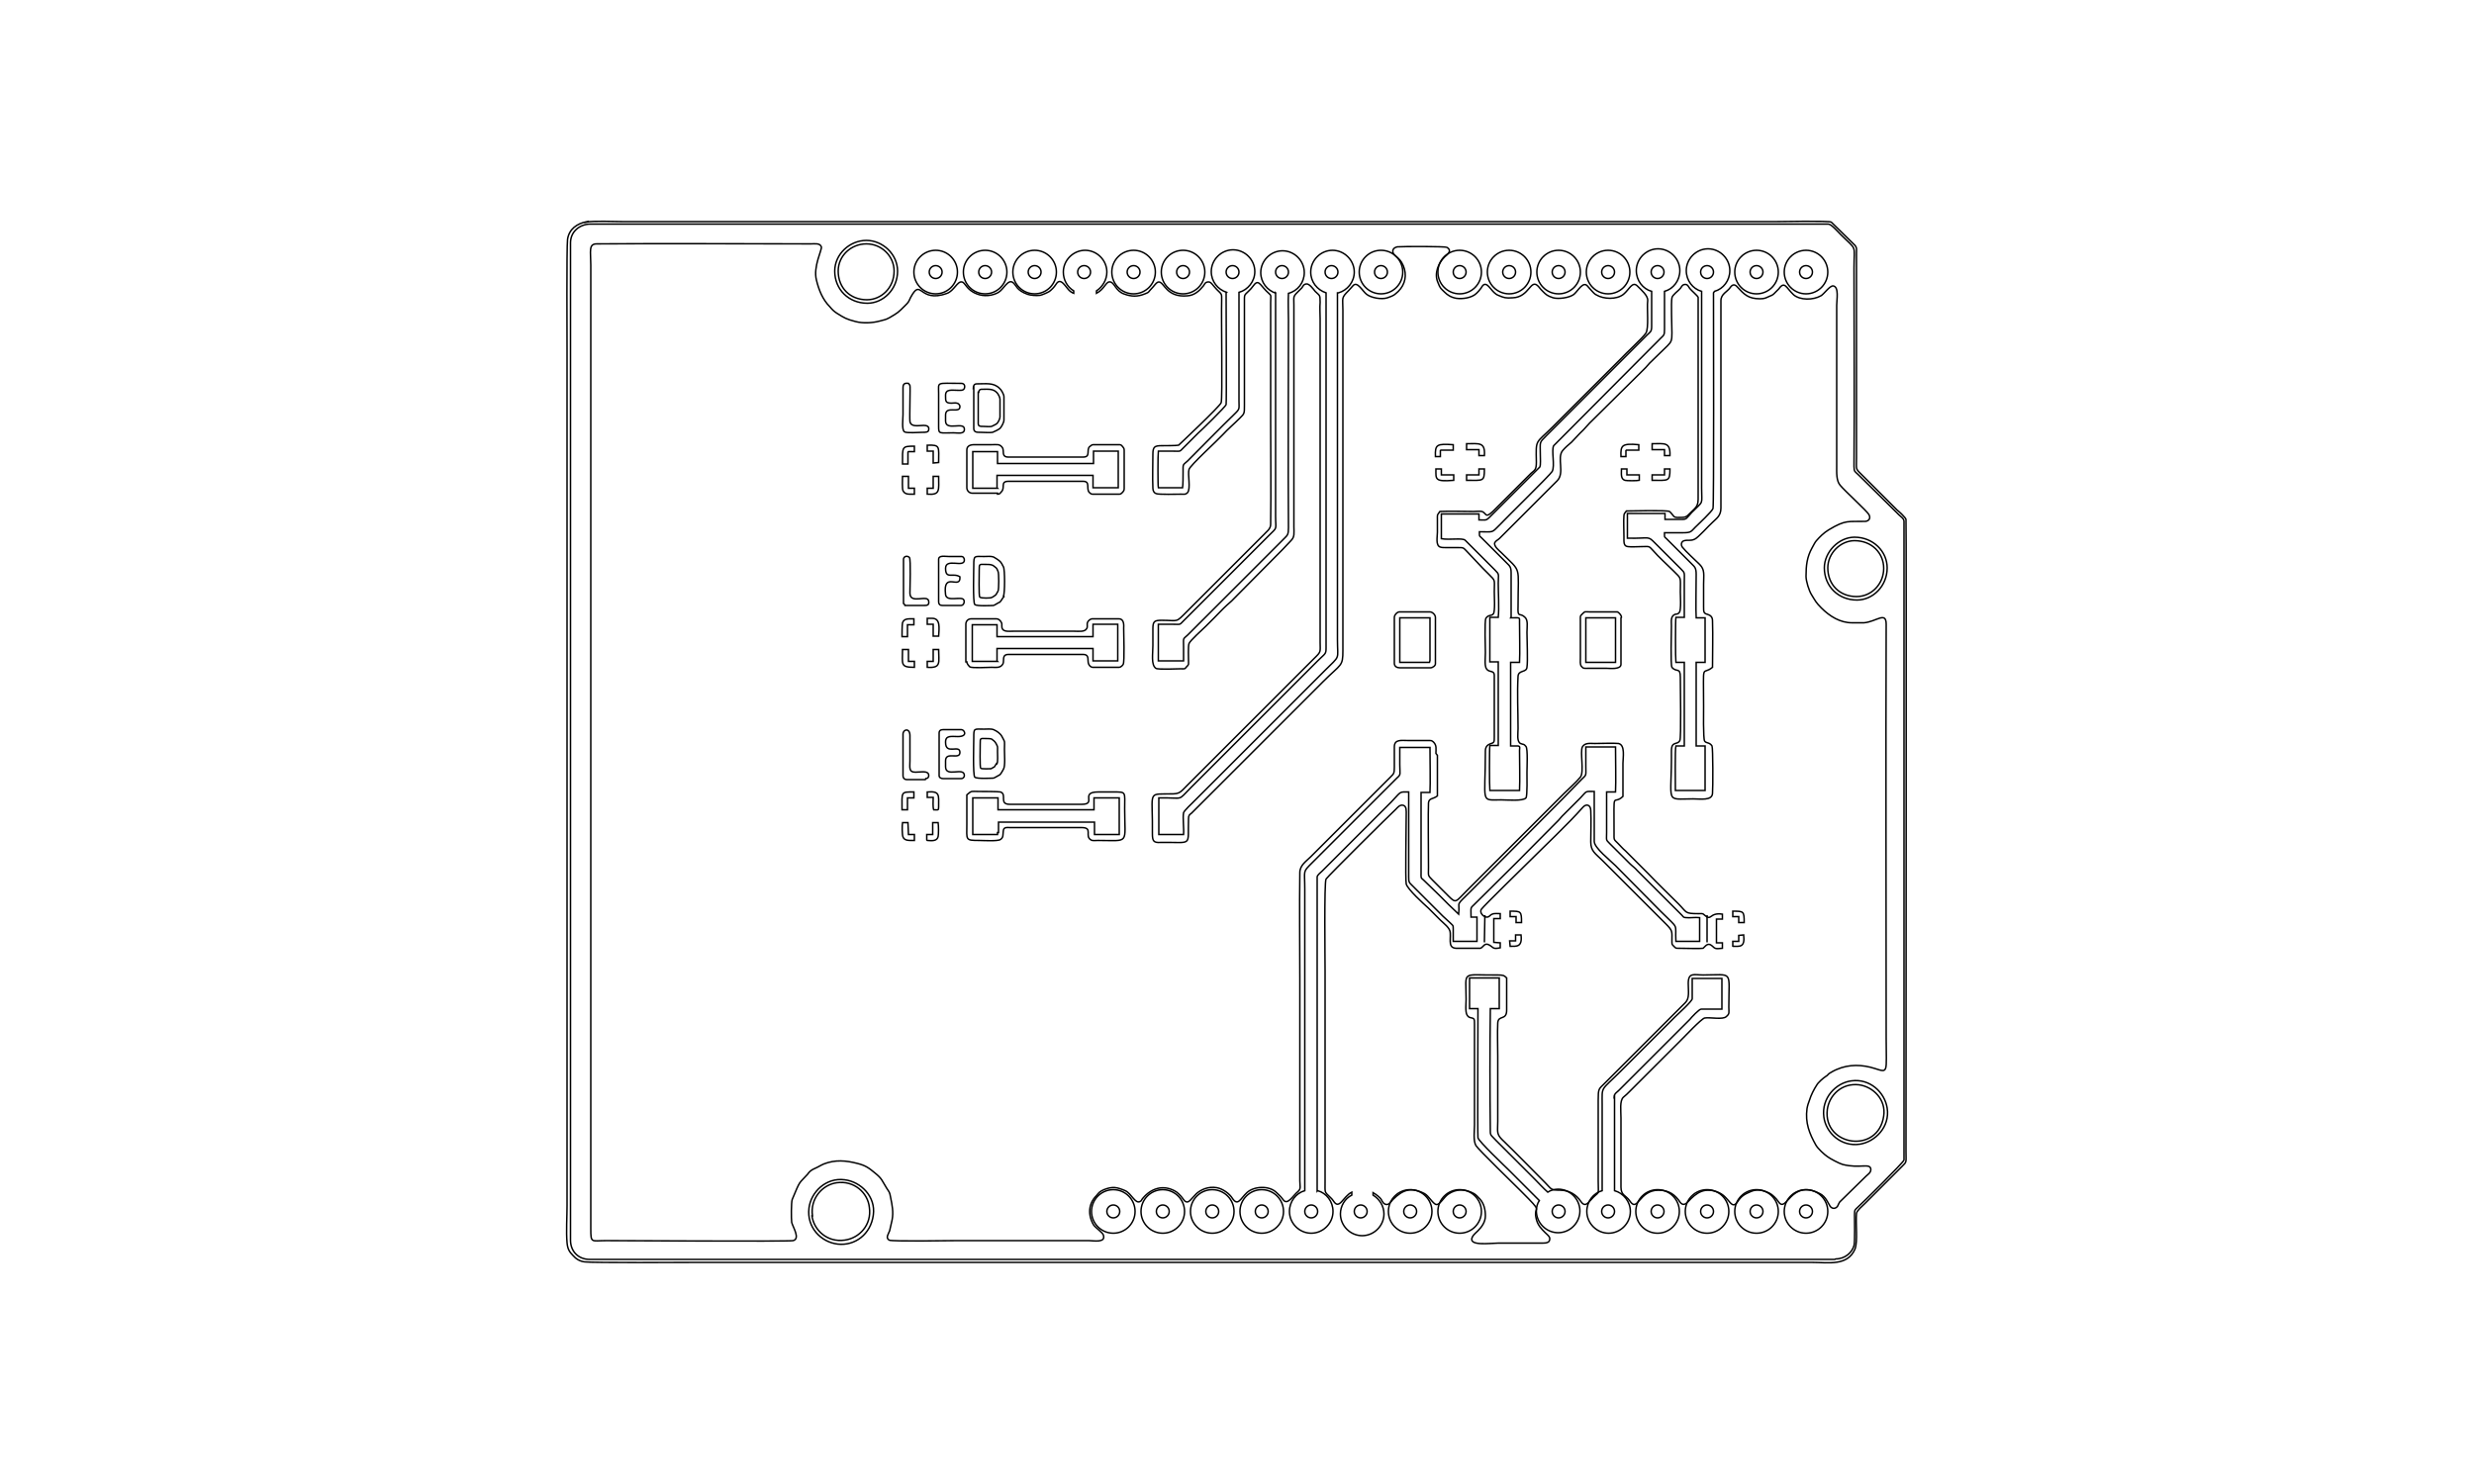 <?xml version="1.0" encoding="UTF-8"?>
<!DOCTYPE svg PUBLIC "-//W3C//DTD SVG 1.1//EN" "http://www.w3.org/Graphics/SVG/1.1/DTD/svg11.dtd">
<!-- Creator: CorelDRAW 2017 -->
<svg xmlns="http://www.w3.org/2000/svg" xml:space="preserve" width="5in" height="3in" version="1.1" style="shape-rendering:geometricPrecision; text-rendering:geometricPrecision; image-rendering:optimizeQuality; fill-rule:evenodd; clip-rule:evenodd"
viewBox="0 0 5000 3000"
 xmlns:xlink="http://www.w3.org/1999/xlink">
 <defs>
  <style type="text/css">
   <![CDATA[
    .str0 {stroke:black;stroke-width:3}
    .fil0 {fill:none}
   ]]>
  </style>
 </defs>
 <g id="Layer_x0020_1">
  <g id="_1985092587824">
   <g>
    <circle class="fil0 str0" cx="2791" cy="550" r="44"/>
    <circle class="fil0 str0" cx="2791" cy="550" r="13"/>
   </g>
   <g>
    <circle class="fil0 str0" cx="3250" cy="550" r="44"/>
    <circle class="fil0 str0" cx="3250" cy="550" r="13"/>
   </g>
   <g>
    <circle class="fil0 str0" cx="2950" cy="2449" r="44"/>
    <circle class="fil0 str0" cx="2950" cy="2449" r="13"/>
   </g>
   <path class="fil0 str0" d="M2902 1523c0,-9 2,-16 -5,-23 -4,-3 -3,-3 -10,-3l-41 0c-14,0 -28,-3 -28,13l0 41c0,12 -1,13 -7,19l-162 162c-9,9 -22,17 -22,32 -1,71 0,144 0,216l0 407c0,11 3,16 -4,22 -10,8 -21,29 -30,16 -5,-7 -8,-9 -13,-14 -15,-15 -46,-13 -60,0 -13,12 -18,28 -29,12 -6,-10 -20,-20 -32,-22 -17,-3 -32,4 -41,12l-13 14c-9,8 -13,-3 -16,-6 -2,-3 -11,-12 -14,-13 -25,-14 -49,-5 -65,14 -3,3 -3,6 -6,7 -10,5 -17,-16 -30,-22 -17,-7 -25,-9 -43,-2 -9,4 -10,6 -15,12 -16,16 -18,38 -6,59 4,6 19,16 20,21 5,16 -20,11 -29,11l-270 0c-12,0 -129,2 -134,-1 -8,-5 -1,-13 1,-19 1,-4 4,-17 5,-22 3,-16 0,-30 -3,-45 -2,-12 -3,-11 -8,-19 -10,-16 -9,-19 -24,-31 -12,-10 -19,-15 -35,-19 -23,-6 -45,-8 -68,1 -7,3 -11,6 -18,9 -7,3 -11,6 -15,12 -18,20 -14,10 -31,51 -2,6 -2,39 -1,46 2,9 18,33 3,37 -7,2 -362,0 -378,0 -30,0 -31,6 -31,-24l0 -1948c0,-28 -5,-43 12,-43 144,-1 289,0 433,0 8,0 18,-2 21,6 2,5 -17,40 -10,67 5,21 13,40 27,54 5,6 8,9 14,13 16,10 19,12 38,17 15,4 34,3 49,-1 10,-3 11,-2 20,-7 17,-10 17,-10 31,-24 7,-7 7,-7 11,-16 23,-43 16,12 74,-9 14,-5 21,-25 30,-23 7,1 9,16 30,24 14,6 32,4 44,-3 11,-7 19,-27 29,-20 7,5 7,16 30,24 6,2 17,3 25,2 5,-1 16,-6 19,-8 5,-4 9,-8 13,-14 10,-17 20,7 29,14 2,1 4,3 7,4l0 -5c-13,-8 -21,-22 -21,-38 0,-24 20,-44 44,-44 24,0 44,20 44,44 0,16 -9,30 -21,38l0 5c17,-9 19,-25 28,-23 8,1 11,18 27,24 16,6 28,6 43,0 7,-3 6,-2 10,-7 9,-9 13,-17 18,-17 11,0 15,32 58,28 14,-1 24,-10 32,-20 3,-4 3,-7 9,-8 7,-1 9,6 18,15 11,11 10,8 10,23 -1,29 2,198 -1,206 -2,7 -86,86 -86,86 -4,1 -29,1 -35,1 -14,0 -17,3 -17,17 0,23 -1,46 0,69 0,6 3,10 7,11 5,2 43,1 50,1 7,0 9,1 13,-3 7,-8 0,-37 3,-47 2,-8 58,-59 68,-70 11,-12 23,-22 35,-34 9,-9 9,-9 9,-25l0 -207c0,-19 -1,-15 9,-25 3,-3 6,-6 8,-9 11,-16 14,-4 27,9 12,12 9,5 9,24l0 241c0,69 1,138 0,207 0,10 -9,15 -14,21l-155 155c-24,24 -16,18 -51,18 -15,0 -18,2 -18,17 0,11 0,23 0,34 0,17 -4,39 6,46 4,3 44,1 50,1 9,0 8,1 12,-4 5,-5 4,-4 4,-12 0,-6 -1,-30 1,-35 3,-7 28,-29 34,-35l17 -17c9,-9 17,-18 26,-26 3,-3 6,-5 9,-8l103 -104c6,-6 11,-12 17,-18 8,-8 6,-15 6,-28l0 -448c0,-17 -2,-17 7,-26 3,-3 6,-6 9,-9 3,-4 3,-7 9,-8 6,-1 14,10 18,15 9,9 10,6 10,22 -1,11 0,23 0,34l0 654c0,16 2,18 -7,27 -23,23 -46,46 -69,69l-190 190c-21,21 -16,20 -49,20 -33,0 -23,2 -24,80 0,15 2,19 17,18 66,-1 54,10 56,-48 0,-7 2,-8 6,-11l266 -266c37,-37 40,-30 40,-63l0 -688c0,-26 -4,-24 12,-40l8 -9c9,-11 19,10 28,17 9,7 30,11 42,7 14,-5 13,-5 22,-13 14,-14 18,-33 10,-52 -5,-11 -8,-13 -15,-19 -2,-2 -7,-6 -6,-11 0,-4 4,-7 9,-8 12,-1 97,-1 100,1 14,8 -4,18 -5,20 -12,12 -21,33 -13,51 5,13 6,12 14,20 5,5 12,10 23,12 13,2 32,-1 41,-10 3,-3 6,-6 8,-9 3,-3 3,-7 8,-9 9,-2 15,17 28,22 12,5 15,6 29,5 35,-1 36,-42 53,-22 3,4 5,6 8,9 7,7 9,9 21,13 11,3 33,0 42,-7 9,-8 19,-28 28,-16l8 9c3,3 5,6 9,8 15,9 41,10 55,-1 12,-10 18,-27 28,-17 9,9 22,20 21,30 -2,14 3,57 -4,66 -7,10 -41,41 -51,52 -23,23 -45,45 -68,68 -23,23 -46,46 -69,69 -35,35 -34,23 -33,71 0,16 -3,16 -11,23 -23,23 -46,46 -69,69 -25,26 -19,12 -30,8 -3,-1 -13,0 -17,0 -22,0 -46,-1 -68,0 -6,9 -5,4 -5,18 0,8 0,16 0,24 0,9 -4,27 6,30 3,1 7,1 11,1 8,0 16,0 24,0 12,0 11,0 17,6l34 36c4,4 8,8 12,12 14,14 11,10 11,35 0,9 2,41 -2,45 -4,5 -10,1 -15,9 -3,5 -1,61 -1,69 0,19 -4,35 10,38 9,2 8,5 8,15l0 118c0,11 0,11 -9,14 -5,2 -9,6 -9,14 0,108 -11,99 32,99 12,0 44,3 50,-4 3,-4 2,-45 2,-52 0,-8 2,-47 -2,-52 -5,-6 -4,-3 -11,-6 -8,-4 -5,-20 -5,-30 0,-35 -2,-71 0,-106 1,-13 17,-7 18,-18 2,-12 0,-56 0,-71 0,-11 3,-25 -5,-31 -10,-9 -14,3 -13,-21 0,-86 8,-67 -34,-109 -3,-3 -16,-13 -13,-20 2,-4 6,-5 10,-9l27 -27c12,-12 23,-23 35,-35l54 -54c16,-16 -1,-46 11,-61 5,-6 12,-12 18,-17 6,-6 11,-12 17,-18 9,-8 18,-20 26,-27l98 -97c3,-3 6,-6 9,-9 3,-3 5,-6 8,-9l36 -35c8,-8 9,-11 9,-26 0,-14 -2,-61 0,-71 1,-6 13,-14 17,-19 3,-4 4,-8 10,-8 5,0 6,4 9,8 3,4 16,15 17,18l0 390c0,33 2,29 -20,50 -3,3 -6,5 -13,5 -6,0 -13,1 -16,-2 -2,-2 -6,-8 -9,-10 -5,-3 -77,-1 -87,-1 -2,3 -5,5 -5,9 -1,11 0,31 0,43 0,11 -1,19 8,20 6,1 21,0 28,0 15,0 14,-2 22,7 13,15 28,28 42,42 17,17 14,11 14,43 0,7 2,36 -2,41 -3,4 -5,3 -9,4 -9,4 -7,14 -7,23 0,15 -2,78 1,84 9,11 17,-1 17,20 0,19 2,123 -1,128 -5,10 -17,0 -17,21 1,109 -15,97 44,97 15,0 38,4 39,-11 1,-11 1,-92 -1,-96 -5,-8 -12,-5 -15,-10 -3,-5 -2,-62 -2,-70 0,-94 -4,-61 18,-79 0,-31 1,-63 0,-94 0,-8 -4,-11 -10,-13 -8,-2 -8,-5 -8,-15 0,-15 0,-31 0,-46 0,-19 3,-29 -8,-40 -8,-8 -28,-26 -35,-35 -4,-6 -1,-12 4,-13 8,-2 12,1 21,-3 7,-3 29,-28 36,-34 8,-8 17,-13 17,-29l0 -419c0,-14 13,-18 19,-27 4,-6 9,-7 14,-1 14,15 22,24 46,24 10,0 12,-2 19,-5 8,-3 8,-4 13,-9 2,-2 4,-4 6,-6 12,-17 15,-2 30,12 13,11 39,11 55,2 6,-3 18,-21 25,-20 12,2 7,28 7,39l0 325c0,13 -1,30 7,39 9,11 54,52 58,59 4,7 1,13 -7,14 -35,1 -39,-4 -74,17 -10,6 -18,14 -25,22 -3,3 -6,10 -9,15 -10,18 -12,35 -12,57 0,10 6,29 11,37 8,13 9,16 20,27 17,17 38,30 62,30 7,0 17,0 24,0 25,-2 45,-24 45,3 -1,279 0,558 0,837 0,70 5,70 -23,61 -25,-8 -52,-9 -77,2 -3,1 -14,7 -15,8 -4,3 -2,3 -7,6 -5,3 -16,13 -18,17 -6,9 -12,21 -15,31 -2,5 -4,11 -5,17 -4,29 5,51 18,74 4,7 17,19 23,23 5,4 24,14 31,16 35,9 56,-4 57,10 0,7 -6,10 -10,14l-53 52c-2,3 -2,4 -4,8 -3,5 -10,7 -15,1 -4,-6 -9,-20 -21,-26 -60,-31 -67,42 -84,16 -4,-6 -12,-14 -18,-17 -13,-6 -25,-9 -38,-3 -12,5 -19,9 -26,20 -13,19 -16,-8 -38,-18 -28,-12 -45,-1 -63,19 -5,5 -10,7 -15,1 -10,-15 -22,-25 -44,-25 -40,0 -42,46 -58,22 -8,-12 -18,-11 -18,-28l0 -140c0,-14 -3,-35 5,-42 5,-4 8,-7 12,-11 4,-4 7,-7 11,-11 31,-31 62,-62 93,-93 8,-8 41,-43 48,-45 11,-2 37,4 44,-3 7,-6 5,-8 5,-19 0,-76 10,-65 -52,-65 -18,0 -30,-6 -30,17 0,16 3,30 -6,39l-163 163c-12,12 -13,10 -13,34l0 163c0,35 4,17 -16,40 -7,8 -12,12 -19,2 -9,-14 -24,-23 -42,-23 -20,0 -17,-2 -30,-15 -30,-30 -58,-59 -88,-88 -11,-11 -8,-17 -8,-36l0 -132c0,-22 -1,-45 0,-67 1,-17 18,-4 18,-26l0 -65c-5,-5 -7,-6 -18,-6 -75,1 -64,-11 -64,49 0,7 -2,26 2,32 2,3 3,4 6,5 9,2 9,2 9,14l0 203c0,12 -3,32 3,42 4,7 82,83 90,91 51,51 24,26 32,58 3,12 10,19 18,27 3,3 10,8 9,13 0,7 -7,8 -14,8 -30,0 -60,0 -90,0 -16,0 -63,7 -52,-13 2,-4 8,-9 11,-12 8,-8 15,-18 15,-30 0,-13 -3,-25 -11,-34 -3,-3 -8,-9 -12,-11 -18,-10 -36,-10 -52,1 -9,6 -17,22 -24,21 -6,0 -16,-18 -24,-22 -27,-14 -44,-8 -64,12 -3,3 -7,10 -12,10 -7,0 -9,-6 -12,-11 -2,-3 -9,-9 -16,-13l0 5c13,8 22,22 22,38 0,24 -20,44 -44,44 -24,0 -44,-20 -44,-44 0,-16 9,-31 23,-38l0 -6c-18,9 -25,37 -37,18 -2,-3 -3,-4 -5,-6 -14,-14 -12,-8 -12,-35l0 -424c0,-20 -2,-181 2,-186 4,-6 129,-130 141,-141 3,-3 8,-10 15,-8 7,2 6,11 6,19 0,26 -2,129 0,140 3,11 35,40 45,49 8,8 16,16 24,24 7,7 20,16 20,26 1,16 -5,32 15,31 15,0 31,0 46,0 6,-2 8,-13 19,-6 8,5 6,8 21,5l0 -10 -13 -1 0 -48 13 0 0 -10c-4,0 -12,-1 -16,1 -4,1 -5,5 -10,6 -7,1 -17,-9 -12,-16 3,-5 92,-92 95,-95 33,-33 80,-77 110,-111 7,-8 16,-5 16,7 1,21 0,43 0,63 0,19 9,23 24,38l127 127c15,15 13,15 13,35 0,8 0,7 4,11 4,4 3,4 11,4 9,0 44,1 48,0 4,-3 9,-13 18,-5 7,7 8,6 21,5l0 -11 -12 0 0 -48 12 0 0 -10c-27,-4 -21,15 -36,2 -4,-4 -5,-3 -12,-3 -29,0 -23,-2 -41,-20 -21,-21 -41,-40 -61,-61l-46 -46c-5,-4 -10,-10 -15,-15 -9,-9 -8,-6 -8,-22 0,-92 -3,-53 18,-73 0,-22 0,-45 0,-67 0,-11 5,-37 -9,-40 -7,-1 -40,0 -48,0 -9,0 -20,-2 -25,7 -5,10 4,51 -4,61 -10,12 -22,22 -33,33 -11,11 -22,22 -33,33l-164 164c-22,22 -21,26 -36,11 -11,-11 -22,-22 -33,-33 -10,-10 -8,-8 -8,-25 0,-24 -1,-117 0,-131 1,-10 9,-7 18,-14l0 -82z"/>
   <path class="fil0 str0" d="M3053 1249c20,0 18,-2 18,9 0,23 1,62 0,81l-18 0 0 169c3,0 12,0 15,0 5,1 3,4 3,9 0,24 1,60 0,81l-60 0c-1,-8 -1,-86 0,-91l17 0 0 -169 -17 0 0 -90 17 0c2,-20 0,-49 0,-69 0,-19 3,-17 -7,-27l-51 -51c-3,-3 -6,-6 -9,-9 -6,-5 -31,0 -48,-3l0 -50 76 0 0 12c13,0 14,2 21,-5l102 -102c2,-4 1,-18 1,-24 0,-28 -3,-24 12,-39l153 -153c17,-17 34,-34 51,-51 6,-6 9,-6 9,-17l0 -71c-18,-5 -31,-22 -31,-42 0,-24 20,-44 44,-44 24,0 44,20 44,44 0,20 -13,37 -31,42l0 76c0,13 -1,12 -8,19l-216 217c-5,9 3,41 -3,52 -3,6 -93,94 -107,109 -16,16 -11,13 -40,13 0,8 -1,8 4,12l51 51c6,6 9,8 9,20l0 89z"/>
   <path class="fil0 str0" d="M3463 592c0,53 1,430 -1,436 -2,6 -30,32 -36,38 -9,9 -8,11 -26,11 -12,0 -24,0 -36,0 0,8 -1,8 4,12l22 22c10,10 19,19 29,29 6,6 9,8 9,21 0,19 -1,75 0,88l18 0 0 90 -18 0 0 169 18 0 0 90 -60 0c0,-13 -1,-84 1,-90l17 0 0 -169 -17 0c-1,-7 -1,-86 0,-91l17 0c0,-23 0,-46 0,-70 0,-21 2,-19 -7,-28l-51 -51c-17,-17 -9,-10 -57,-11l0 -50 76 0 0 12c11,0 23,0 34,0 10,0 9,-2 20,-14 25,-25 20,-14 20,-49l0 -398c-18,-5 -31,-22 -31,-42 0,-24 20,-44 44,-44 24,0 44,20 44,44 0,20 -13,37 -31,42z"/>
   <path class="fil0 str0" d="M2703 592l0 701c0,43 7,30 -26,63l-264 264c-4,4 -20,19 -21,23 -2,10 1,32 0,44l-50 0 0 -74c53,-1 36,8 65,-21l256 -256c15,-15 17,-13 17,-26 0,-14 0,-28 0,-42l0 -676c-18,-6 -31,-22 -31,-42 0,-24 20,-44 44,-44 24,0 44,20 44,44 0,20 -14,37 -32,42z"/>
   <path class="fil0 str0" d="M2970 1977l60 0 0 62 -18 0c-1,83 -1,166 0,249 0,8 3,8 12,18l78 78c6,6 18,19 26,26 6,-4 14,-6 21,-6 24,0 44,20 44,44 0,24 -20,44 -44,44 -24,0 -44,-20 -44,-44 0,-8 2,-15 6,-21l-27 -27c-11,-11 -22,-22 -33,-33 -9,-9 -63,-60 -64,-67 -1,-9 0,-242 0,-261l-17 0 0 -62z"/>
   <path class="fil0 str0" d="M3263 2217l0 190c18,5 32,22 32,42 0,24 -20,44 -44,44 -24,0 -44,-20 -44,-44 0,-20 13,-37 31,-42l0 -174c0,-39 -4,-26 39,-69l108 -108c4,-4 35,-32 35,-37l0 -41 60 0 0 62 -42 0c-4,0 -20,17 -23,21l-143 143c-4,4 -10,7 -10,14z"/>
   <path class="fil0 str0" d="M2663 2407c18,5 31,22 31,42 0,24 -20,44 -44,44 -24,0 -44,-20 -44,-44 0,-20 13,-37 31,-42l0 -610c0,-39 -5,-33 15,-53l171 -171c9,-8 6,-7 6,-27 0,-12 0,-24 0,-35l61 0c0,19 1,75 0,91l-18 0c0,54 0,108 0,162 0,11 -1,10 5,15l31 30c7,7 13,13 20,20 6,6 15,14 20,19 3,-29 -9,-13 26,-48l185 -186c13,-13 24,-25 37,-38 11,-11 9,-6 9,-28 0,-13 0,-25 0,-38l60 0c0,21 1,73 0,91l-18 0 0 82c0,16 -2,14 6,22l41 41c5,5 10,8 15,14l90 90c3,3 3,5 8,5 8,1 19,-1 28,0l0 48 -48 0c-2,-39 8,-22 -31,-61l-91 -92c-11,-11 -43,-36 -43,-49l0 -101c-19,0 -14,-2 -28,13l-37 37c-3,3 -4,5 -7,8 -55,56 -115,116 -171,171 -8,7 -6,6 -6,25l12 0 0 49 -48 0c0,-8 0,-16 0,-24 0,-10 0,-7 -9,-16 -4,-4 -8,-7 -12,-11l-62 -62c-6,-6 -7,-6 -7,-17l0 -172c-20,0 -14,-2 -35,20 -7,7 -14,14 -21,21l-119 119c-3,3 -10,8 -10,12l0 635z"/>
   <path class="fil0 str0" d="M3708 2546l-2516 0c-23,0 -39,-16 -39,-39l0 -2016c0,-24 20,-38 40,-38l2502 0c6,0 18,14 25,21 34,34 27,18 27,68 0,133 1,269 0,401 0,11 2,10 8,16l83 82c3,3 10,7 10,13l0 1291c0,4 -86,89 -94,96 -5,5 -6,4 -6,15 0,10 1,54 -1,62 -4,14 -18,27 -37,27zm-2522 -2098c-20,4 -36,15 -39,36 -2,17 -1,199 -1,225l0 1728c0,23 -2,53 0,75 1,13 5,19 12,26 6,7 14,12 24,13 16,2 200,1 226,1l2254 0c33,0 72,8 87,-27 6,-16 1,-53 3,-72 1,-6 11,-14 17,-20l75 -75c10,-10 8,-7 8,-30 0,-145 1,-1273 0,-1278 -1,-4 -14,-16 -18,-19 -13,-13 -25,-25 -38,-38 -13,-13 -25,-25 -37,-37 -9,-9 -7,-8 -7,-31l0 -414c0,-8 1,-10 -3,-15l-48 -47c-5,-3 -102,-1 -112,-1l-2330 0c-18,0 -60,-2 -74,1z"/>
   <path class="fil0 str0" d="M2578 592l0 451c0,30 5,21 -15,41 -10,10 -19,19 -29,29l-142 142c-9,9 -5,7 -22,7 -10,0 -20,0 -29,0l0 74 51 0c0,-10 0,-20 0,-29 0,-18 -2,-14 8,-23 10,-10 20,-20 30,-30 20,-20 40,-40 60,-60 20,-20 40,-40 60,-60l45 -45c7,-7 9,-8 9,-22 -1,-139 0,-281 0,-420 0,-17 -1,-37 0,-54 19,-5 32,-22 32,-42 0,-24 -20,-44 -44,-44 -24,0 -44,20 -44,44 0,20 13,36 31,42z"/>
   <path class="fil0 str0" d="M2478 592c0,36 1,221 0,226 -1,4 -50,52 -57,58 -10,10 -19,19 -29,29 -9,9 -5,7 -22,7 -10,0 -19,0 -29,0 -1,7 -1,70 0,74l49 0c1,-6 1,-24 1,-31 0,-18 -1,-14 9,-23 32,-32 65,-66 97,-97 9,-9 7,-9 7,-25l0 -219c18,-5 32,-22 32,-42 0,-24 -20,-44 -44,-44 -24,0 -44,20 -44,44 0,20 13,36 31,42z"/>
   <path class="fil0 str0" d="M2016 1683l0 4 -50 0 0 -74 51 0 0 24 194 0 0 -24 51 0 0 74 -50 0 0 -25 -194 0 0 21zm-62 -76c0,20 0,39 0,59 0,32 -4,33 25,33 7,0 38,2 43,-2 3,-2 5,-5 5,-9 1,-13 0,-16 14,-15l145 0c24,0 5,17 19,25 3,2 9,1 14,1 65,0 54,9 54,-64 0,-35 4,-34 -24,-34 -10,0 -20,0 -29,0 -39,0 -2,25 -34,25l-145 0c-23,0 -5,-20 -19,-25 -4,-1 -38,-1 -44,-1 -15,0 -14,-2 -23,6z"/>
   <path class="fil0 str0" d="M2016 1337l-51 0 0 -74 50 0 0 24 194 0 0 -25 50 0 0 74 -50 0 0 -25 -194 0 0 25zm-62 1c0,4 4,8 6,10 4,3 37,1 44,1 9,0 18,2 23,-7 3,-6 -3,-19 11,-19l151 0c9,0 10,5 10,13 0,10 7,13 9,13l54 0c3,0 7,-4 8,-6 3,-5 1,-63 1,-73 0,-4 2,-19 -10,-19l-54 0c-3,0 -8,4 -9,7 -2,5 1,9 -2,13 -4,7 -16,5 -26,5l-121 0c-10,0 -22,2 -24,-7 -1,-6 1,-8 -2,-12 -2,-3 -5,-6 -9,-6l-51 0c-7,0 -11,5 -11,11l0 76z"/>
   <path class="fil0 str0" d="M2016 987l-50 0 0 -74 50 0 0 24 194 0 0 -25 50 0 0 74 -51 0 0 -25 -194 0 0 25zm0 12c5,0 5,-2 8,-5 8,-8 -3,-21 14,-21l151 0c15,0 6,14 12,22 2,2 4,4 7,4l54 0c3,0 4,-1 7,-4 2,-3 3,-3 3,-8l0 -76c0,-5 -1,-5 -3,-8 -2,-2 -3,-4 -6,-4l-54 0c-3,0 -5,3 -7,4 -7,7 3,21 -13,21l-151 0c-15,0 -8,-13 -12,-19 -6,-8 -10,-6 -23,-6 -10,0 -20,0 -31,0 -5,0 -18,-1 -18,11l0 76c0,6 5,11 11,11l51 0z"/>
   <path class="fil0 str0" d="M2028 1555c4,-6 2,-31 2,-40 0,-18 2,-13 -5,-26 -3,-6 -10,-11 -17,-14 -5,-2 -14,-1 -19,-1 -21,0 -21,-3 -21,18 0,10 -2,75 2,79 4,4 36,2 38,2 1,0 13,-7 13,-7 2,-2 6,-9 7,-11z"/>
   <path class="fil0 str0" d="M2028 1205c3,-5 3,-54 0,-59 -2,-4 -5,-10 -8,-12 -2,-2 -10,-7 -12,-8 -5,-2 -13,-1 -19,-1 -20,0 -21,-3 -21,18 0,10 -2,75 2,79 4,4 36,2 38,2 1,0 12,-7 13,-7 3,-3 5,-8 8,-11z"/>
   <path class="fil0 str0" d="M1968 783l0 83c0,8 6,8 14,8 6,0 19,1 24,0 3,-1 13,-6 15,-8 3,-3 8,-12 8,-17l0 -47c0,-5 -6,-15 -9,-17 -12,-12 -27,-9 -46,-9 -5,0 -7,4 -7,8z"/>
   <path class="fil0 str0" d="M2830 1249l60 0 0 86 -1 4 -60 0 0 -4 0 -86zm61 101c4,0 10,-4 10,-8l0 -94c0,-5 -6,-11 -11,-11l-62 0c-4,0 -10,6 -10,11l0 93c0,6 5,9 11,9l62 0z"/>
   <path class="fil0 str0" d="M3205 1249l60 0 0 90 -60 0 0 -90zm72 -1c0,-5 -6,-10 -8,-11l-56 0c-10,0 -9,-2 -15,4 -5,5 -4,4 -4,14l0 75c0,7 -1,13 2,17 4,5 6,4 14,4 12,0 25,0 37,0 6,0 29,3 29,-8l0 -94z"/>
   <path class="fil0 str0" d="M1911 799c0,-13 13,-10 24,-10 6,0 12,1 14,-4 2,-6 -1,-10 -6,-10 -52,0 -46,-4 -46,20l0 54c0,5 0,9 0,14 0,15 2,12 30,12 9,0 21,3 22,-6 2,-19 -38,4 -38,-18l0 -12c0,-20 29,-2 29,-17 0,-4 -4,-7 -6,-7 -3,-1 -7,0 -11,0 -12,0 -12,-4 -12,-14z"/>
   <path class="fil0 str0" d="M1911 1500c0,-14 12,-11 25,-11 21,0 13,-14 7,-14l-37 0c-5,0 -8,2 -8,7l0 86c0,4 4,6 8,6l37 0c3,0 6,-3 6,-6 0,-19 -38,5 -38,-18l0 -12c0,-20 29,-1 29,-17 0,-17 -29,6 -29,-20z"/>
   <path class="fil0 str0" d="M1911 1149c0,-22 38,0 38,-17 0,-4 -3,-7 -5,-7 -9,0 -17,0 -26,0 -9,0 -21,-3 -21,6l0 85c0,6 3,8 8,8l37 0c5,0 8,-6 6,-11 -4,-9 -35,5 -37,-11 -6,-49 31,-8 29,-36 -14,-9 -29,6 -29,-17z"/>
   <path class="fil0 str0" d="M1642 2458c-5,-35 20,-63 49,-67 35,-5 63,20 66,50 5,35 -20,62 -50,66 -35,5 -62,-20 -66,-49zm123 -2c5,-37 -25,-67 -58,-71 -38,-5 -68,25 -72,57 -5,39 24,69 58,73 35,4 67,-20 72,-59z"/>
   <path class="fil0 str0" d="M3694 1148c0,-30 26,-55 54,-55 35,0 59,25 59,56 0,31 -24,57 -55,57 -34,0 -58,-24 -58,-58zm-7 0c0,37 28,65 66,65 32,0 61,-28 61,-65 0,-33 -28,-62 -66,-62 -32,0 -61,30 -61,62z"/>
   <path class="fil0 str0" d="M1694 548c0,-31 26,-55 57,-55 31,0 56,25 56,55 0,34 -26,58 -55,58 -34,0 -58,-24 -58,-58zm-7 0c0,37 28,65 66,65 32,0 61,-28 61,-65 0,-34 -30,-62 -63,-62 -34,0 -64,28 -64,62z"/>
   <path class="fil0 str0" d="M3807 2256c-11,78 -123,61 -114,-13 4,-29 29,-54 64,-50 29,4 55,30 50,63zm-121 2c4,32 35,61 73,55 31,-5 61,-35 55,-73 -5,-32 -35,-60 -72,-55 -32,4 -61,35 -56,73z"/>
   <path class="fil0 str0" d="M1836 775c-8,-1 -11,1 -11,9l0 54c0,9 -3,31 3,35 5,3 28,1 36,1 7,0 13,0 13,-6 1,-6 -4,-8 -10,-8 -11,0 -26,4 -28,-8 -1,-9 1,-70 0,-73l-3 -4z"/>
   <path class="fil0 str0" d="M1871 1574c4,0 6,-3 6,-6 0,-11 -15,-7 -27,-7 -14,0 -11,-10 -11,-23 0,-11 0,-23 0,-34 0,-6 0,-11 0,-17 0,-16 -14,-13 -14,-3l0 84c0,5 3,8 8,8l37 0z"/>
   <path class="fil0 str0" d="M1829 1224c12,0 25,0 37,0 7,0 12,0 11,-8 -1,-16 -38,7 -38,-17 0,-10 2,-68 -1,-72 -4,-4 -11,-3 -12,3l0 90 3 3z"/>
   <path class="fil0 str0" d="M1824 963c0,6 -1,25 1,29 4,8 11,7 23,7l0 -12 -12 0 0 -24 -11 0z"/>
   <path class="fil0 str0" d="M1824 1313c0,30 -5,36 24,36l0 -12 -12 0 0 -24 -11 0z"/>
   <path class="fil0 str0" d="M1835 1613l12 0 0 -12c-27,0 -24,-1 -24,36l11 0 0 -24z"/>
   <path class="fil0 str0" d="M1835 1263l12 0 0 -12c-11,0 -20,-1 -23,8 -1,4 -1,23 -1,28l11 0 0 -24z"/>
   <path class="fil0 str0" d="M1836 913l12 0 0 -11c-26,0 -24,1 -24,36l11 0 0 -24z"/>
   <path class="fil0 str0" d="M1824 1663c-1,5 -1,25 1,29 3,8 13,7 23,7l0 -12 -12 0 -1 -24 -10 0z"/>
   <path class="fil0 str0" d="M1886 1613c0,7 -1,18 1,24 9,0 10,2 10,-6 0,-24 3,-32 -23,-30l0 11 12 0z"/>
   <path class="fil0 str0" d="M3287 910l25 0 0 -11c-34,-3 -37,1 -36,24l10 0 0 -12z"/>
   <path class="fil0 str0" d="M2912 910l25 0 0 -11c-33,-2 -37,-1 -36,24l10 0 0 -12z"/>
   <path class="fil0 str0" d="M1874 1349c29,2 23,-10 23,-36l-11 0 0 24 -12 0 0 12z"/>
   <path class="fil0 str0" d="M2902 948c0,21 -3,26 36,23l0 -11 -25 0 0 -12 -11 0z"/>
   <path class="fil0 str0" d="M1874 999c27,2 23,-8 23,-36l-11 0 0 24 -12 0 0 12z"/>
   <path class="fil0 str0" d="M3339 909l25 0 0 12 11 0c1,-28 -11,-24 -36,-24l0 11z"/>
   <path class="fil0 str0" d="M2964 909l25 0 0 12 11 0c2,-28 -11,-24 -36,-24l0 11z"/>
   <path class="fil0 str0" d="M1874 1699c11,1 20,1 22,-8 1,-4 1,-22 0,-28l-11 0 0 24 -12 0 0 11z"/>
   <path class="fil0 str0" d="M1874 912l12 0 0 24 11 -1c0,-32 4,-36 -23,-35l0 11z"/>
   <path class="fil0 str0" d="M1874 1262l12 0 0 24 11 0c1,-16 4,-36 -13,-36l-6 0 -4 0 0 11z"/>
   <path class="fil0 str0" d="M3277 948c0,10 -2,20 7,23 4,1 24,1 29,0l0 -11 -25 0 0 -12 -10 0z"/>
   <path class="fil0 str0" d="M2964 971c34,0 36,3 36,-23l-11 0 0 12 -25 0 0 11z"/>
   <path class="fil0 str0" d="M3339 971c33,0 36,3 36,-23l-11 0 0 12 -25 0 0 11z"/>
   <path class="fil0 str0" d="M3502 1853l12 0 0 12 11 0c0,-23 -1,-23 -23,-23l0 11z"/>
   <path class="fil0 str0" d="M3502 1913c14,0 25,3 22,-23l-10 1 0 12 -12 0 0 11z"/>
   <path class="fil0 str0" d="M3052 1913c13,0 25,2 22,-23l-11 0 0 12 -12 0 1 11z"/>
   <path class="fil0 str0" d="M3052 1853l12 0 0 12 11 0c0,-23 -1,-23 -23,-23l0 11z"/>
   <g>
    <circle class="fil0 str0" cx="3550" cy="2449" r="44"/>
    <circle class="fil0 str0" cx="3550" cy="2449" r="13"/>
   </g>
   <g>
    <circle class="fil0 str0" cx="3450" cy="2449" r="44"/>
    <circle class="fil0 str0" cx="3450" cy="2449" r="13"/>
   </g>
   <circle class="fil0 str0" cx="3350" cy="2449" r="44"/>
   <circle class="fil0 str0" cx="3350" cy="2449" r="13"/>
   <circle class="fil0 str0" cx="3250" cy="2449" r="13"/>
   <circle class="fil0 str0" cx="3150" cy="2449" r="13"/>
   <circle class="fil0 str0" cx="2850" cy="2449" r="44"/>
   <circle class="fil0 str0" cx="2850" cy="2449" r="13"/>
   <circle class="fil0 str0" cx="2750" cy="2449" r="13"/>
   <circle class="fil0 str0" cx="2650" cy="2449" r="13"/>
   <g>
    <circle class="fil0 str0" cx="2550" cy="2449" r="44"/>
    <circle class="fil0 str0" cx="2550" cy="2449" r="13"/>
   </g>
   <g>
    <circle class="fil0 str0" cx="2450" cy="2449" r="44"/>
    <circle class="fil0 str0" cx="2450" cy="2449" r="13"/>
   </g>
   <g>
    <circle class="fil0 str0" cx="2350" cy="2449" r="44"/>
    <circle class="fil0 str0" cx="2350" cy="2449" r="13"/>
   </g>
   <g>
    <circle class="fil0 str0" cx="2250" cy="2449" r="44"/>
    <circle class="fil0 str0" cx="2250" cy="2449" r="13"/>
   </g>
   <g>
    <circle class="fil0 str0" cx="3650" cy="550" r="44"/>
    <circle class="fil0 str0" cx="3650" cy="550" r="13"/>
   </g>
   <circle class="fil0 str0" cx="3550" cy="550" r="44"/>
   <circle class="fil0 str0" cx="3550" cy="550" r="13"/>
   <g>
    <circle class="fil0 str0" cx="3150" cy="550" r="44"/>
    <circle class="fil0 str0" cx="3150" cy="550" r="13"/>
   </g>
   <g>
    <circle class="fil0 str0" cx="3050" cy="550" r="44"/>
    <circle class="fil0 str0" cx="3050" cy="550" r="13"/>
   </g>
   <g>
    <circle class="fil0 str0" cx="2950" cy="550" r="44"/>
    <circle class="fil0 str0" cx="2950" cy="550" r="13"/>
   </g>
   <circle class="fil0 str0" cx="3450" cy="550" r="13"/>
   <circle class="fil0 str0" cx="3350" cy="550" r="13"/>
   <g>
    <circle class="fil0 str0" cx="2391" cy="550" r="44"/>
    <circle class="fil0 str0" cx="2391" cy="550" r="13"/>
   </g>
   <circle class="fil0 str0" cx="2291" cy="550" r="44"/>
   <circle class="fil0 str0" cx="2291" cy="550" r="13"/>
   <g>
    <circle class="fil0 str0" cx="2091" cy="550" r="44"/>
    <circle class="fil0 str0" cx="2091" cy="550" r="13"/>
   </g>
   <g>
    <circle class="fil0 str0" cx="1991" cy="550" r="44"/>
    <circle class="fil0 str0" cx="1991" cy="550" r="13"/>
   </g>
   <g>
    <circle class="fil0 str0" cx="1891" cy="550" r="44"/>
    <circle class="fil0 str0" cx="1891" cy="550" r="13"/>
   </g>
   <circle class="fil0 str0" cx="2191" cy="550" r="13"/>
   <circle class="fil0 str0" cx="2491" cy="550" r="13"/>
   <circle class="fil0 str0" cx="2591" cy="550" r="13"/>
   <circle class="fil0 str0" cx="2691" cy="550" r="13"/>
   <path class="fil0 str0" d="M2015 1544c2,-4 1,-19 1,-25 0,-11 1,-8 -3,-16 -2,-4 -6,-7 -9,-9 -3,-1 -8,-1 -11,-1 -12,0 -12,-2 -12,11 0,6 -1,47 1,49 2,2 20,1 21,1 0,0 7,-4 7,-4 1,-1 3,-6 4,-7z"/>
   <path class="fil0 str0" d="M2017 1195c2,-3 2,-37 0,-40 -1,-3 -3,-7 -5,-8 -1,-1 -6,-5 -8,-5 -3,-1 -8,-1 -12,-1 -13,0 -13,-2 -13,12 0,7 -1,51 1,54 3,3 23,2 24,1 1,0 8,-5 8,-5 2,-2 3,-5 5,-8z"/>
   <path class="fil0 str0" d="M1977 793l0 63c0,6 4,6 10,6 4,0 14,1 17,0 2,-1 9,-4 11,-6 2,-2 6,-9 6,-13l0 -36c0,-4 -4,-11 -6,-13 -8,-9 -19,-7 -32,-7 -3,0 -5,3 -5,6z"/>
   <g>
    <circle class="fil0 str0" cx="3650" cy="2449" r="44"/>
    <circle class="fil0 str0" cx="3650" cy="2449" r="13"/>
   </g>
   <line class="fil0 str0" x1="3001" y1="1850" x2="3000" y2= "1905" />
   <line class="fil0 str0" x1="3450" y1="1850" x2="3450" y2= "1905" />
  </g>
 </g>
</svg>
